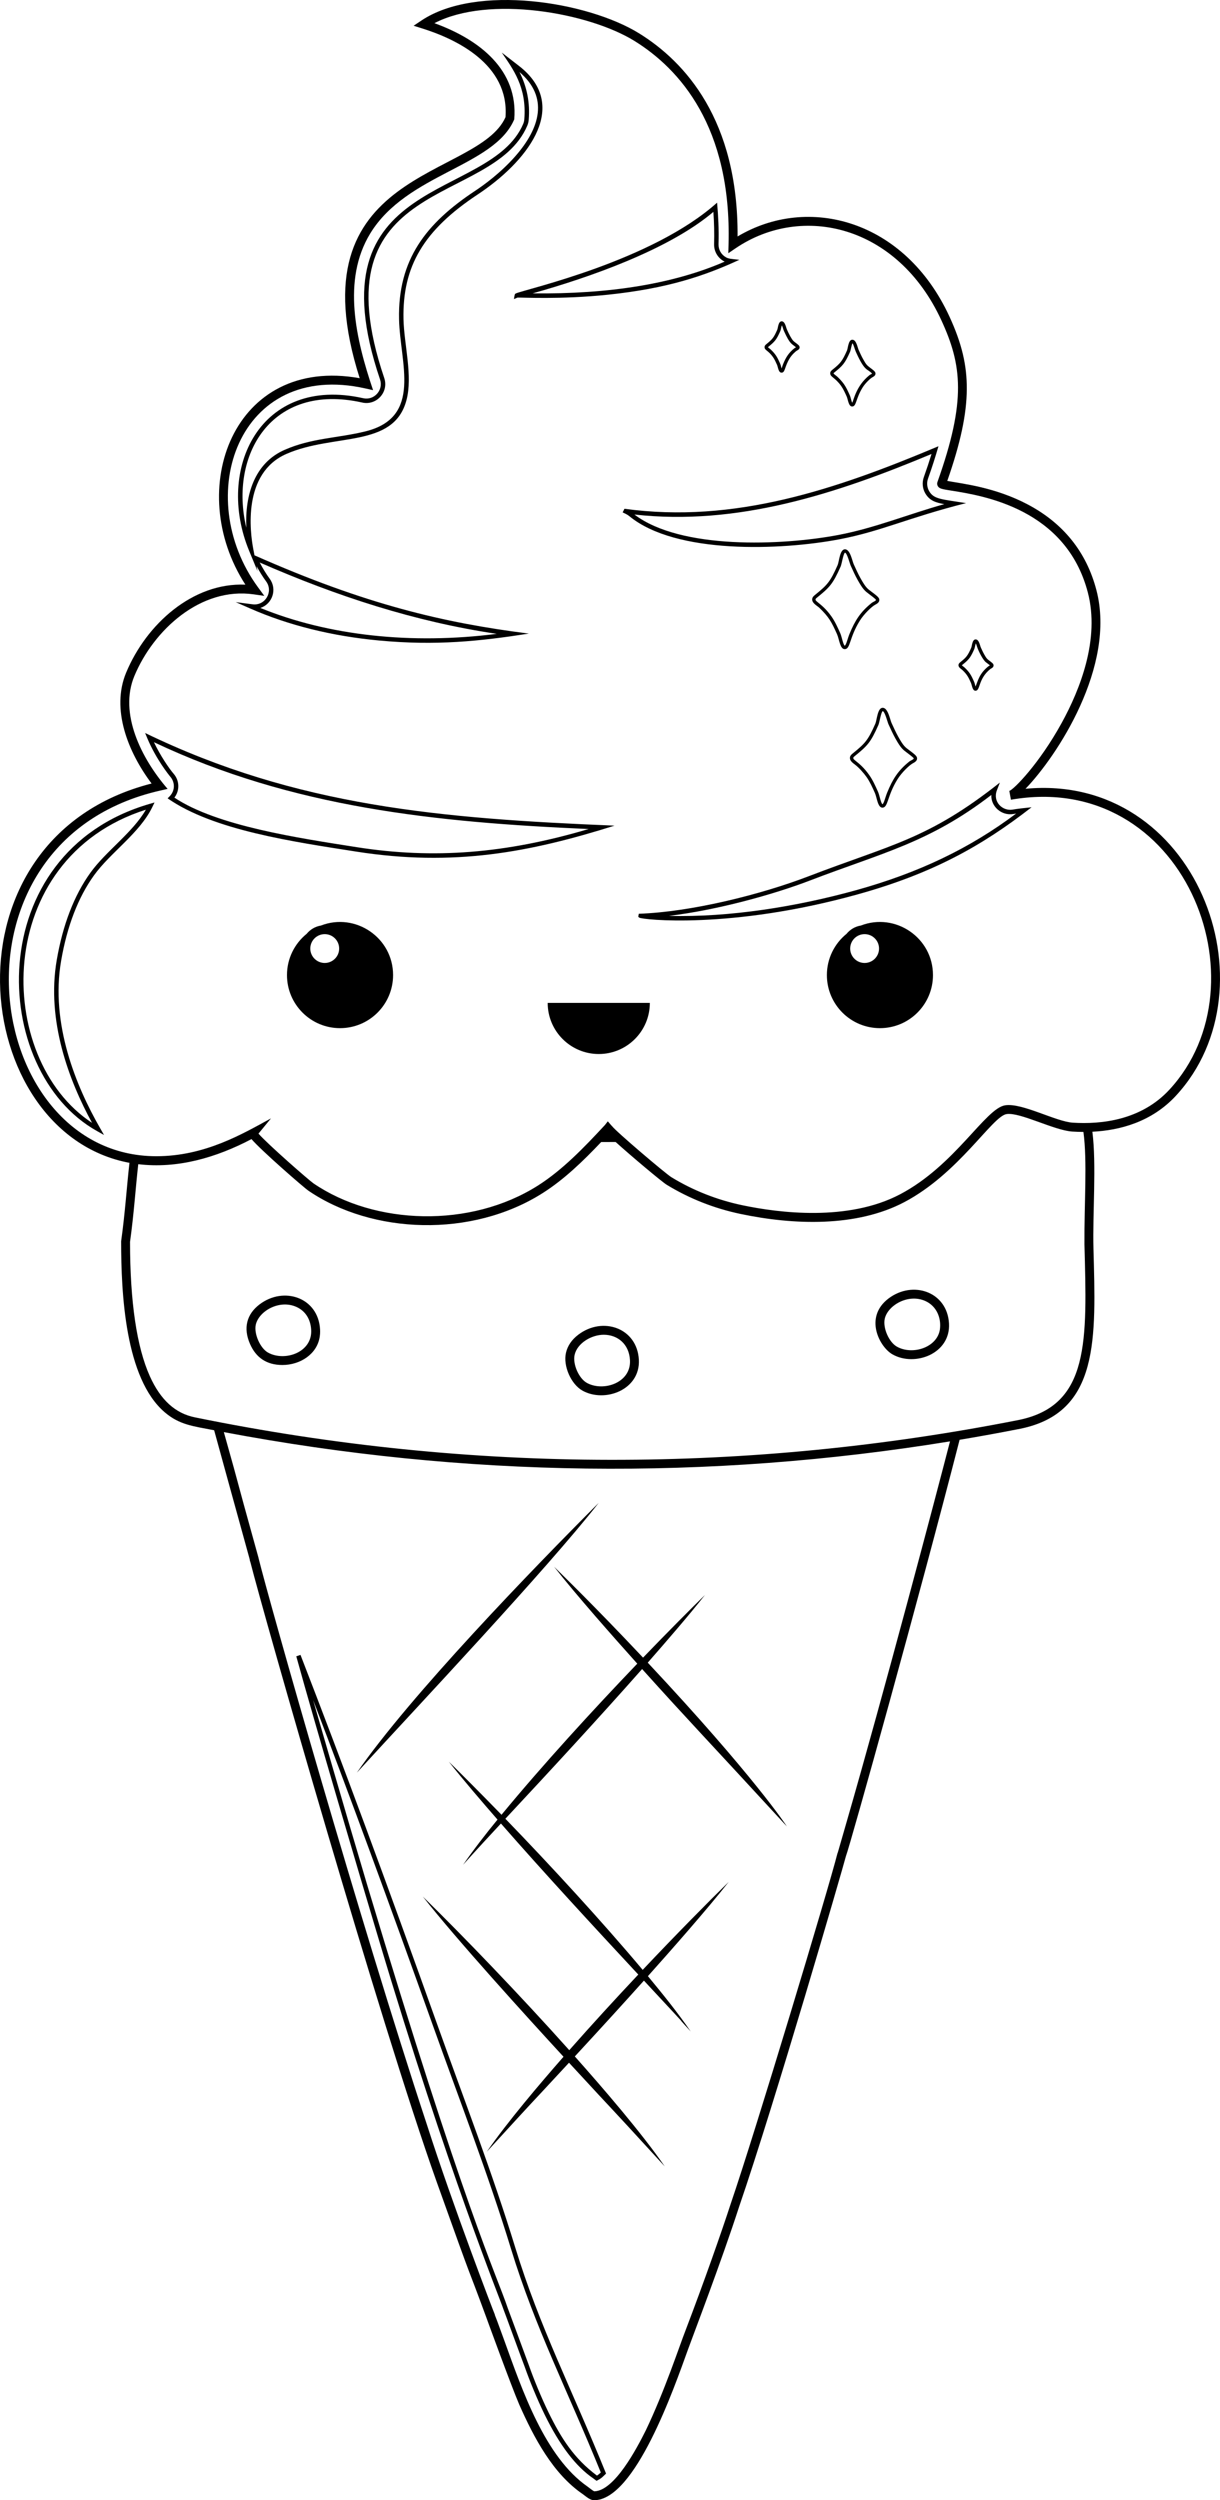 <?xml version="1.0" encoding="utf-8"?>
<svg version="1.1" id="Layer_1" xmlns="http://www.w3.org/2000/svg" xmlns:xlink="http://www.w3.org/1999/xlink" x="0px" y="0px"
	 viewBox="0 0 2441.194 5000" enable-background="new 0 0 2441.194 5000" xml:space="preserve">
<g>
	<path d="M1198.1,3005.39c-132.614,132.614-377.55,385.627-484.038,539.669C838.311,3409.448,1092.747,3139.796,1198.1,3005.39z"/>
	<path d="M1108.727,3133.175c43.007,55.166,119.874,141.995,166.44,193.865c-89.703,93.634-189.445,202.545-271.659,302.179
		c-41.74-43.009-85.188-86.432-105.415-106.194c27.259,34.776,68.483,82.701,97.432,115.869
		c-22.655,27.452-48.758,61.257-68.926,90.419c1.767-1.767,19.128-21.861,75.758-82.596
		c87.36,99.796,185.001,205.53,274.835,302.042c-46.906,49.85-92.64,99.71-138.096,151.268
		c-96.918-108.32-211.566-227.647-292.95-307.179c0,0,0,0,0,0l0,0c67.013,85.512,208.023,240.531,281.424,320.293
		c-48.132,54.973-111.815,129.72-153.543,190.079c0,0,0,0,0,0c129.506-141.343,53.332-57.959,164.547-178.127
		c117.869,127.857,50.469,53.376,191.61,207.424c0,0,0,0,0,0c0,0,0,0,0,0c-47.218-68.303-124.217-157.325-179.964-220.015
		c60.265-65.221,100.762-109.803,138.259-151.616c128.102,137.62,40.359,43.642,93.653,101.81
		c-27.538-39.835-55.588-74.324-85.68-110.72c45.498-50.859,119.474-134.649,161.615-188.424c0,0,0,0,0,0
		c-40.318,39.4-105.526,105.406-172.068,175.873c-81.891-97.528-185.128-209.611-274.759-302.234
		c90.738-97.183,186.627-200.983,273.606-299.387c96.245,106.883,121.651,132.175,289.568,314.662c0,0,0,0,0,0
		c-0.338-1.014-67.03-102.056-278.272-327.443c33.67-38.315,83.141-95.366,114.497-135.377l0,0
		c-26.208,25.61-72.77,72.276-123.922,125.344C1188.054,3210.157,1121.552,3146,1108.727,3133.175z"/>
	<path d="M1031.219,4495.33L1031.219,4495.33c-46.23-150.873-103.426-298.661-155.934-445.742
		c-102.892-288.272-189.954-523.434-273.989-740.067l-8.439,2.794c38.944,141.059,127.726,441.854,163.578,561.345
		c141.427,473.813,243.106,720.582,251.241,745.36c0.952,1.867,34.902,95.14,42.335,114.443
		c9.384,26.721,24.66,64.276,39.677,95.051c30.389,62.079,62.317,103.94,97.606,127.973l6.362,4.733
		c10.596-5.244,12.547-8.292,19.045-14.49C1143.729,4776.534,1079.751,4653.619,1031.219,4495.33z M1194.475,4950.736
		c-45.734-34.014-71.521-74.51-96.791-126.13c-14.888-30.509-30.096-67.943-39.299-94.156
		c-0.039-0.106-41.86-113.628-42.467-114.853c-22.867-67.781-86.464-196.73-281.29-846.406
		c-42.447-142.115-103.071-351.548-108.068-369.361c73.77,192.66,151.101,402.726,240.341,652.75
		c52.545,147.18,109.667,294.78,155.807,445.359v0.001c48.47,158.083,112.91,282.644,179.505,446.619
		C1200.247,4946.568,1197.179,4949.065,1194.475,4950.736z"/>
	<path d="M640.445,2658.66c-3.456-63.707-72.349-87.006-121.06-50.11c-25.779,19.577-33.078,47.294-19.114,79.116
		c11.766,26.811,32.536,42.098,64.847,42.098c35.549,0,69.621-21.814,74.693-56.798
		C640.961,2665.492,640.445,2659.172,640.445,2658.66z M536.359,2704.978c-15.853-8.753-28.667-38.099-24.49-56.049
		c6.426-27.278,47.669-50.89,81.795-35.067c17.545,8.135,27.846,24.387,29.006,45.76
		C625.113,2704.904,569.47,2723.374,536.359,2704.978z"/>
	<path d="M1278.351,2719.155c-3.439-63.479-72.196-87.124-121.017-50.121c-13.256,10.021-21.616,22.256-24.842,36.337
		c-6.056,26.082,10.052,62.881,33.155,75.726c44.749,24.818,115.949-1.702,112.705-61.94L1278.351,2719.155z M1174.29,2765.534
		c-16.137-8.972-28.708-37.827-24.451-56.163c5.397-23.561,33.945-40.112,58.212-40.112c27.506,0,50.762,18.342,52.525,50.859
		C1263.037,2765.789,1206.938,2783.638,1174.29,2765.534z"/>
	<path d="M1898.944,2646.875c-3.448-63.582-72.207-87.069-121.059-50.106c-49.78,37.817-17.622,97.662,8.367,111.995
		c44.685,24.873,115.946-1.637,112.693-61.887L1898.944,2646.875z M1880.73,2658.551c-5.255,36.137-54.611,52.029-85.85,34.642
		c-16.13-8.897-28.7-37.751-24.453-56.135c6.214-26.904,47.459-50.894,81.76-34.977
		C1874.56,2612.463,1883.77,2636.257,1880.73,2658.551z"/>
	<path d="M2051.997,1577.435c62.31-64.335,181.821-244.708,141.939-397.164c-19.943-76.391-66.447-134.208-138.222-171.846
		c-64.515-33.832-127.84-40.824-160.258-46.629c26.653-76.238,38.737-133.044,39.082-183.312
		c0.332-48.383-10.029-91.826-34.644-145.262c-89.432-194.095-283.099-244.423-424.005-160.325
		c1.37-233.282-105.516-349.411-196.644-405.956C1175.67,2.698,952.665-32.287,843.067,41.16l-15.423,10.336l17.717,5.552
		c65.558,20.544,174.012,70.848,166.154,177.269c-55.723,124.975-426.203,100.859-291.742,522.047
		c-253.076-45.557-351.895,222.829-228.747,412.843c-105.259-4.491-198.107,78.709-238.612,175.936
		c-30.407,72.968,3.4,158.519,50.909,221.74c-428.758,109.61-365.224,698.978-44.257,758.562
		c-5.431,46.911-8.597,99.288-16.674,156.874c0,104.243,7.897,274.385,87.278,342.022c29.513,25.145,55.943,27.603,98.829,35.912
		c0.026,0.1,54.621,198.648,71.092,257.919c0.068,1.421,0.327,3.355,1.32,5.402c25.981,102.81,259.112,920.88,372.713,1239.337
		c83.808,234.835,54.47,149.121,99.26,271.008c0.036,0.104,50.163,137.831,66.248,175.126
		c29.097,65.672,67.317,138.183,126.895,178.719c6.365,4.542,14.512,12.237,22.516,12.237c82.424,0,160.147-224.002,188.22-301.754
		c9.221-25.538,66.226-174.173,102.346-285.667c71.46-207.897,207.859-678.235,213.489-700.334
		c9.752-26.136,146.995-518.904,227.534-832.893c40.668-6.803,81.305-14.194,121.905-22.198
		c158.489-32.484,150.72-180.419,145.942-360.352c-1.852-69.77,6.225-167.969-2.17-233.533
		c54.681-2.694,118.528-19.373,167.182-71.994C2554.114,1973.933,2393.391,1545.126,2051.997,1577.435z M1694.142,3643.323
		c-19.548,67.582-16.792,58.919-18.556,63.576c-17.001,67.481-164.287,556.903-213.341,699.972
		c-18.229,56.213-53.516,156.637-90.571,253.694c-11.716,29.815-41.903,121.59-79.476,199.807
		c-18.007,36.119-62.72,121.063-103.089,121.821c-2.946-1.115-10.138-7.081-12.871-9.012
		c-85.991-59.458-131.325-193.633-167.142-292.6c-27.806-76.834-16.35-42.213-18.953-51.402v-0.48
		c-1.903-3.926-84-217.824-135.596-378.862c-135.672-410.968-316.403-1049.415-337.051-1133.348l-0.127-0.179v-0.651
		c-58.231-209.388-29.086-108.315-69.457-251.69c481.325,90.946,968.847,97.275,1453.024,18.543
		C1875.186,2982.638,1767.346,3390.246,1694.142,3643.323z M2169.949,2488.51c5.061,192.321,11.2,321.959-131.424,351.192
		c-537.299,105.922-1091.891,108.335-1648.039-5.14c-39.597-7.84-69.247-34.778-90.643-82.351
		c-26.265-58.4-39.605-148.784-39.65-268.654c7.901-56.631,11.187-109.367,16.478-155.404
		c78.341,9.529,156.173-13.108,226.563-50.143c18.825,22.144,103.911,96.378,114.148,103.35
		c127.301,86.711,326.536,94.852,468.879,4.376c42.524-27.066,79.941-63.129,116.721-101.884c9.638,0.019,19.274,0.008,28.908-0.048
		c30.346,27.469,92.143,79.389,102.177,85.542c45.292,27.647,95.006,47.279,147.761,58.349
		c105.852,22.239,231.781,26.837,327.547-23.559c109.33-57.526,176.064-171.588,204.582-176.127
		c26.965-4.303,95.076,32.588,131.646,34.922c7.128,0.454,14.596,0.724,22.319,0.746
		C2175.887,2323.016,2169.371,2405.997,2169.949,2488.51z M2339.92,2179.187c-56.499,61.106-136.237,69.609-193.183,65.98
		c-34.373-2.195-101.641-40.143-135.579-34.737c-39.613,6.304-99.823,119.944-210.073,177.953
		c-104.218,54.844-242.464,37.257-315.599,21.89c-50.766-10.653-98.589-29.535-142.129-56.112
		c-11.641-7.138-111.78-92.15-118.558-102.029c1.391,2.028-8.571-9.678-8.571-9.678c-7.597,9.726-5.31,6.858-5.77,7.384
		c-42.716,46.026-85.09,89.903-133.751,120.875c-135.509,86.13-326.747,79.413-449.304-4.069
		c-9.203-6.269-91.23-77.969-110.201-99.588l25.074-30.494c-56.696,30.852-132.086,75.7-229.615,75.696
		c-349.225-0.009-438.111-630.148,8.258-731.309l14.471-3.28c-53.029-61.317-97.577-151.216-66.545-225.682
		c38.626-92.715,133.135-178.598,239.044-163.354l20.972,3.019l-12.525-17.09C383.58,993.403,476.084,719.781,731.065,776.803
		l15.45,3.455c-34.527-101.994-62.349-220.448-5.688-313.323c73.313-120.17,247.778-133.214,288.194-228.269
		c8.14-97.781-67.883-158.986-159.762-192.33c108.687-56.453,308.729-21.253,400.6,35.731
		c89.303,55.412,194.402,171,187.956,406.978l-0.475,17.355l14.368-9.745c133.285-90.394,324.339-46.265,412.017,144.014
		c41.015,89.039,50.286,160.144-7.953,323.401c-0.961,2.685-0.673,5.636,0.785,8.097c3.095,5.22,8.328,6.048,27.796,9.13
		c62.545,9.899,228.686,36.195,272.359,203.475c24.321,92.975-15.108,193.388-52.468,261.252
		c-44.697,81.193-95.405,132.733-104.845,135.843c0.084-0.028,0.165-0.043,0.238-0.057l3.221,17.507
		C2368.251,1538.894,2536.437,1966.821,2339.92,2179.187z"/>
	<path d="M758.499,1280.912c114.115,10.633,200.692,1.558,299.744-13.814c-170.879-21.642-327.53-58.431-549.007-156.535
		l-2.229-11.54c-6.78-35.095-22.058-152.605,66.014-191.215h0.001c95.333-41.812,214.551-11.041,240.256-107.329
		c13.031-48.812-4.816-111.51-5.886-162.243c-2.289-105.825,40.603-177.974,148.044-249.03
		c97.909-64.723,181.024-170.595,92.149-249.835c-6.281-5.585-7.319-6.128-43.559-34.236c21.953,32.345,50.488,68.892,45.053,133.79
		c-0.207,2.977-0.939,5.966-2.174,8.878c-66.74,156.808-426.127,98.562-286.466,511.028c7.229,21.271-11.77,42.5-33.721,37.502
		c-206.275-46.14-295.789,141.79-228.194,305.236l16.842,40.723l-1.968-10.189c6.207,11.536,12.429,21.491,19.125,30.626
		c15.171,20.633-2.171,49.371-27.404,45.728c-3.406-0.547,12.369,1.771-33.456-4.311l28.714,12.613
		C577.27,1250.532,664.116,1272.117,758.499,1280.912z M492.863,1055.32c-34.393-144.201,49.252-291.163,231.894-250.308
		c28.554,6.509,53.626-21.045,44.111-49.043c-137.641-406.506,216.601-341.092,286.229-504.688c1.624-3.828,2.587-7.779,2.857-11.68
		c2.833-33.826-3.394-65.863-18.531-95.539c58.481,49.933,42.185,111.208-8.96,169.137c-29.034,32.885-62.545,57.082-79.936,68.579
		c-98.281,64.998-154.614,137.369-152.034,256.645c1.848,87.549,47.715,196.149-67.627,224.351
		c-55.906,13.66-107.047,13.033-161.419,36.879h0C509.317,926.015,490.008,989.532,492.863,1055.32z M539.696,1157.46
		c-7.019-9.576-13.519-20.117-20.067-32.59c153.932,67.352,310.178,118.413,474.44,142.733
		c-171.147,21.728-337.318,3.576-473.124-51.803C545.124,1207.907,555.092,1178.399,539.696,1157.46z"/>
	<path d="M1249.505,1017.459c-1.625,3.283-1.5,3.01-1.628,3.352l-1.991,3.887c5.119,2.396,9.184,4.104,13.54,7.66
		c92.985,76.46,303.243,68.396,420.236,46.138c84.291-16.088,137.433-43.168,253.44-72.35c-50.054-7.944-64.283-7.736-73.782-23.749
		c-4.377-7.329-5.312-16.912-2.444-25.001c9.382-26.297,14.469-42.909,20.982-65.016
		C1672.647,978.788,1469.974,1047.539,1249.505,1017.459z M1863.96,907.879c-4.544,14.844-9.733,30.454-15.47,46.535
		c-3.791,10.69-2.599,22.857,3.181,32.536c8.469,14.278,20.57,18.195,37.914,21.24c-72.022,20.016-137.921,47.503-211.589,61.563
		c-113.811,21.654-316.259,29.461-408.544-40.811C1475.398,1051.974,1672.323,988.055,1863.96,907.879z"/>
	<path d="M1032.424,586.738l0.005,0.012c-2.859,1.301-2.491,2.46-4.009,11.388l7.021-3.01c8.511-0.552,85.202,4.276,181.407-5.795
		c118.44-12.398,192.89-37.509,262.659-69.792c-16.668-1.864-21.305-1.896-26.69-4.895c-9.551-5.227-15.31-15.249-15.031-26.15
		c0.857-31.68-0.514-54.901-2.88-83.257C1304.475,522.269,1052.774,578.005,1032.424,586.738z M1427.46,423.711
		c1.544,21.809,2.011,43.012,1.429,64.55c-0.386,15.045,8.053,28.62,21.135,34.962c-101.002,44.04-230.143,65.378-384.348,63.462
		C1178.441,555.17,1338.262,499.421,1427.46,423.711z"/>
	<path d="M2026.339,1619.068c-20.11,3.516-40.564-15.439-31.495-38.841l5.908-15.248
		c-143.439,113.564-216.96,123.745-382.85,187.437c-94.743,36.331-234.125,71.32-339.714,74.954l-0.981,6.015l1.814,1.628
		c4.746,4.255,183.186,24.117,436.818-46.34c149.724-41.591,248.685-96.669,348.325-174.309
		C2047.743,1616.155,2036.765,1617.223,2026.339,1619.068z M1713.455,1780.098c-117.958,32.768-253.497,54.797-374.86,51.494
		c97.395-11.73,209.239-42.774,282.494-70.866c143.729-55.184,238.231-75.278,362.551-170.955
		c-1.188,22.73,20.301,42.25,44.241,38.063c1.801-0.319,3.597-0.612,5.412-0.885
		C1940.626,1696.52,1838.531,1745.355,1713.455,1780.098z"/>
	<path d="M1229.713,1651.147c-346.007-14.148-636.15-38.417-939.353-185.292l4.552,10.859
		c17.703,42.233,43.716,73.997,45.941,76.643l-0.005,0.004c9.253,10.75,10.106,27.626-1.7,39.424l-3.756,3.752
		c91.747,64.157,252.4,86.869,377.338,106.506C907.81,1733.632,1059.699,1704.62,1229.713,1651.147z M714.111,1694.25
		c-116.999-18.385-279.81-42.302-365.148-99.153c10.786-13.894,10.526-33.724-1.369-47.543
		c-8.873-10.134-27.102-36.845-39.588-63.319c276.816,131.228,565.447,160.436,869.842,173.666
		C1011.573,1707.14,867.531,1718.309,714.111,1694.25z"/>
	<path d="M194.132,2261.961l14.036,7.841l-8.006-13.943c-47.554-82.816-99.663-208.063-77.852-334.434v-0.001
		c11.944-69.32,34.065-126.793,65.754-170.827c32.641-45.499,91.611-84.483,116.814-136.824l4.326-8.984l-9.576,2.78
		C-37.537,1705.424-22.367,2141.015,194.132,2261.961z M180.835,1745.403c-32.48,45.135-55.122,103.848-67.297,174.509
		c-20.995,121.648,24.848,241.805,70.635,325.619c-196.038-128.291-200.424-528.251,107.756-626.318
		C265.301,1665.287,211.873,1702.139,180.835,1745.403z"/>
	<path d="M1722.552,1850.92c-11.522,1.87-21.64,7.966-28.705,16.643c-23.964,19.467-39.276,49.165-39.276,82.427
		c0,58.644,47.504,106.146,106.146,106.146c58.619,0,106.146-47.501,106.146-106.146
		C1866.862,1875.232,1791.653,1824.28,1722.552,1850.92z M1730.062,1925.799c-15.919,0-28.87-12.949-28.87-28.867
		c0-15.892,12.95-28.821,28.87-28.821c15.931,0,28.892,12.929,28.892,28.821C1758.953,1912.849,1745.993,1925.799,1730.062,1925.799
		z"/>
	<path d="M642.187,1850.936c-11.469,1.883-21.543,7.947-28.591,16.574c-24,19.466-39.349,49.188-39.349,82.48
		c0,58.644,47.529,106.146,106.123,106.146c58.641,0,106.193-47.501,106.193-106.146
		C786.562,1875.23,711.273,1824.258,642.187,1850.936z M649.787,1925.799c-15.933,0-28.895-12.949-28.895-28.867
		c0-15.892,12.962-28.821,28.895-28.821c15.917,0,28.867,12.929,28.867,28.821C678.654,1912.849,665.704,1925.799,649.787,1925.799z
		"/>
	<path d="M1198.099,2107.862c56.446,0,102.217-45.771,102.217-102.218h-204.409
		C1095.907,2062.091,1141.631,2107.862,1198.099,2107.862z"/>
	<path d="M1921.478,1324.354c-2.031,1.643-3.611,3.379-3.556,6.068c0.099,4.774,5.684,7.483,7.663,9.407
		c9.458,8.922,12.247,14.586,17.098,25.397c2.503,5.579,2.96,16.165,9.285,16.165c10.025,0,4.975-23.726,29.795-43.578
		c1.049-0.857,6.912-2.674,6.306-7.753c-0.214-2.969-4.143-5.621-8.525-8.905c-4.885-3.663-6.031-5.052-10.328-12.799
		c-2.383-4.192-4.445-8.828-6.676-13.671c-1.596-3.567-3.496-16.004-10.308-16.004c-6.951,0-7.233,13.175-8.834,16.714
		C1936.274,1311.571,1933.643,1314.519,1921.478,1324.354z M1981.496,1330.36l3.246,0.001h-3.247
		C1981.496,1330.361,1981.496,1330.361,1981.496,1330.36z M1940.936,1314.528c3.482-5.119,6.041-10.697,8.558-16.41
		c1.124-2.484,1.804-7.841,3.074-11.515c1.03,2.026,2.111,5.511,2.593,7.065c1.697,5.476,9.154,22.039,16.168,29.461
		c1.428,1.47,6.91,5.211,9.514,7.541c-1.061,0.618-2.289,1.147-3.276,1.952c-17.838,14.272-20.724,28.586-25.477,40.36
		c-1.246-3.418-1.322-6.035-3.316-10.487c-5.178-11.543-8.441-17.929-18.571-27.486c-1.43-1.389-4.668-3.441-5.496-4.639
		C1925.913,1329.065,1935.333,1322.69,1940.936,1314.528z"/>
	<path d="M1546.663,714.017c3.299,4.668,5.813,10.297,8.182,15.627c2.055,4.561,2.755,15.935,9.28,15.635
		c7.232-0.312,5.492-11.799,16.221-29.041c4.016-6.53,11.508-13.648,14.576-15.247c3.13-1.633,5.649-3.7,5.036-7.315
		c-0.588-2.855-3.431-4.811-8.226-8.424c-3.763-2.835-5.419-3.731-10.624-12.986c-2.42-4.344-4.565-9.095-6.658-13.731
		c-1.601-3.426-3.469-15.971-10.288-15.971c-6.923,0-7.31,13.227-8.835,16.728c-7.085,16.075-9.538,18.909-21.674,28.798
		c-2.049,1.671-3.851,3.334-3.802,6.221C1529.958,700.625,1537.271,700.715,1546.663,714.017z M1537.026,693.952
		c13.466-10.986,16.551-14.139,24.415-31.981c1.083-2.482,1.752-7.787,3.045-11.49c1.736,3.44,2.638,8.054,4.088,11.261
		c12.705,28.08,15.635,25.23,24.196,32.825c-1.09,0.623-2.249,1.103-3.282,1.933c-11.019,8.879-16.675,17.473-22.328,31.257
		c-1.491,3.554-2.233,6.681-3.156,9.057c-1.144-3.144-1.394-6.141-3.162-10.115c-5.34-11.965-8.415-18.003-18.71-27.821
		c-1.498-1.457-4.6-3.374-5.48-4.592C1536.736,694.2,1536.857,694.088,1537.026,693.952z"/>
	<path d="M1683.258,772.031c4.417,6.314,7.746,13.801,10.951,20.889c2.711,6.062,3.66,20.378,11.216,20.023
		c8.429-0.379,6.678-15.427,20.532-37.88c5.487-8.849,15.497-18.328,19.688-20.534c3.703-1.945,6.78-4.268,6.108-8.533
		c-0.646-3.375-5.114-6.447-10.765-10.677c-6.619-4.957-8.157-6.804-13.998-17.261c-3.198-5.666-5.956-11.888-8.851-18.241
		c-2.182-4.651-4.53-20.435-12.631-20.435c-8.044,0-8.638,16.836-10.663,21.457c-9.647,21.891-13.489,25.891-29.064,38.461
		c-2.503,2.021-4.615,3.964-4.541,7.358C1661.409,754.198,1670.96,754.666,1683.258,772.031z M1668.922,745.344
		c17.126-13.828,21.601-18.145,32.035-41.819c1.518-3.464,2.845-13.609,4.809-17.047c2.511,2.917,4.064,11.202,7.443,18.619
		c17.857,39.252,21.974,31.42,31.793,42.03c-0.957,0.866-3.853,2.032-5.378,3.272c-26.807,21.624-31.229,49.707-34.358,55.032
		c-2.032-3.842-2.655-10.075-4.969-15.251c-3.399-7.508-6.8-15.161-11.58-21.993c-3.819-5.393-10.865-13.292-16.208-17.269
		c-1.26-0.939-4.607-3.431-4.594-4.409C1667.923,746.431,1668.122,745.997,1668.922,745.344z"/>
	<path d="M1720.399,1241.392c8.616-13.873,24.008-28.412,30.637-31.899c5.004-2.631,9.44-5.633,8.294-11.435
		c-0.747-3.955-8.381-9.373-15.628-14.816c-7.913-5.943-11.046-7.631-21.798-26.815c-4.975-8.839-9.287-18.503-13.542-27.861
		c-3.066-6.573-6.993-30.085-17.626-30.085c-10.422,0-11.587,24.642-14.663,31.628c-14.841,33.572-20.856,39.847-44.537,59.046
		c-3.376,2.738-6.493,5.296-6.401,9.881c0.15,7.636,10.307,12.578,14.33,16.446c19.168,18.416,24.471,28.388,35.288,52.446
		c4.766,10.615,5.975,30.274,15.503,30.274C1701.89,1298.203,1698.987,1275.89,1720.399,1241.392z M1699.852,1267.655
		c-4.023,9.752-6.195,21.24-9.544,23.769c-3.557-3.096-5.756-17.977-9.103-25.422c-5.097-11.353-10.262-22.921-17.44-33.12
		c-21.182-29.856-38.139-30.354-29.741-37.15c25.733-20.865,32.375-27.228,48.156-62.928c2.255-5.12,5.242-25.78,8.628-27.636
		c4.356,1.038,9.476,21.871,11.49,26.192c4.342,9.548,8.683,19.273,13.785,28.337c11.063,19.742,14.797,22.265,23.61,28.884
		c4.149,3.116,11.782,8.849,13.097,10.869c0.344,2.296-6.033,4.205-9.037,6.678
		C1721.573,1223.986,1710.785,1241.109,1699.852,1267.655z"/>
	<path d="M1710.99,1529.253c7.413,5.523,17.541,16.964,22.822,24.495c6.871,9.685,11.912,21.083,16.819,31.994
		c4.133,9.197,5.589,29.824,15.409,29.423c11.224-0.499,9.23-23.733,29.847-56.77c8.637-13.902,24.135-28.501,30.582-31.867
		c4.842-2.528,9.511-5.616,8.431-11.239c-0.658-4.146-7.792-9.168-15.444-14.919c-7.903-5.939-11.328-7.754-22.011-26.958
		c-4.874-8.709-9.105-18.142-13.561-27.818c-3.038-6.644-6.956-30.161-17.658-30.161c-10.4,0-11.568,24.65-14.612,31.631
		c-14.771,33.393-20.501,39.52-44.336,58.884c-3.153,2.563-6.717,5.235-6.614,10.078
		C1700.781,1521.646,1706.206,1525.687,1710.99,1529.253z M1709.542,1512.709c26.163-21.276,32.405-27.288,48.183-62.961
		c2.198-5.039,5.216-25.742,8.577-27.627c4.444,1.052,9.527,21.909,11.516,26.262c4.485,9.736,8.779,19.315,13.797,28.282
		c11.3,20.313,15.446,22.743,23.83,29.043c4.071,3.058,11.549,8.678,12.869,10.688c0.465,2.269-5.979,4.25-9.052,6.693
		c-22.477,18.189-32.966,35.052-43.892,61.569c-3.987,9.651-6.231,21.197-9.564,23.736c-3.712-3.182-5.443-17.282-9.085-25.388
		c-5.087-11.31-10.232-22.926-17.453-33.104C1718.27,1519.952,1701.12,1519.554,1709.542,1512.709z"/>
</g>
</svg>
